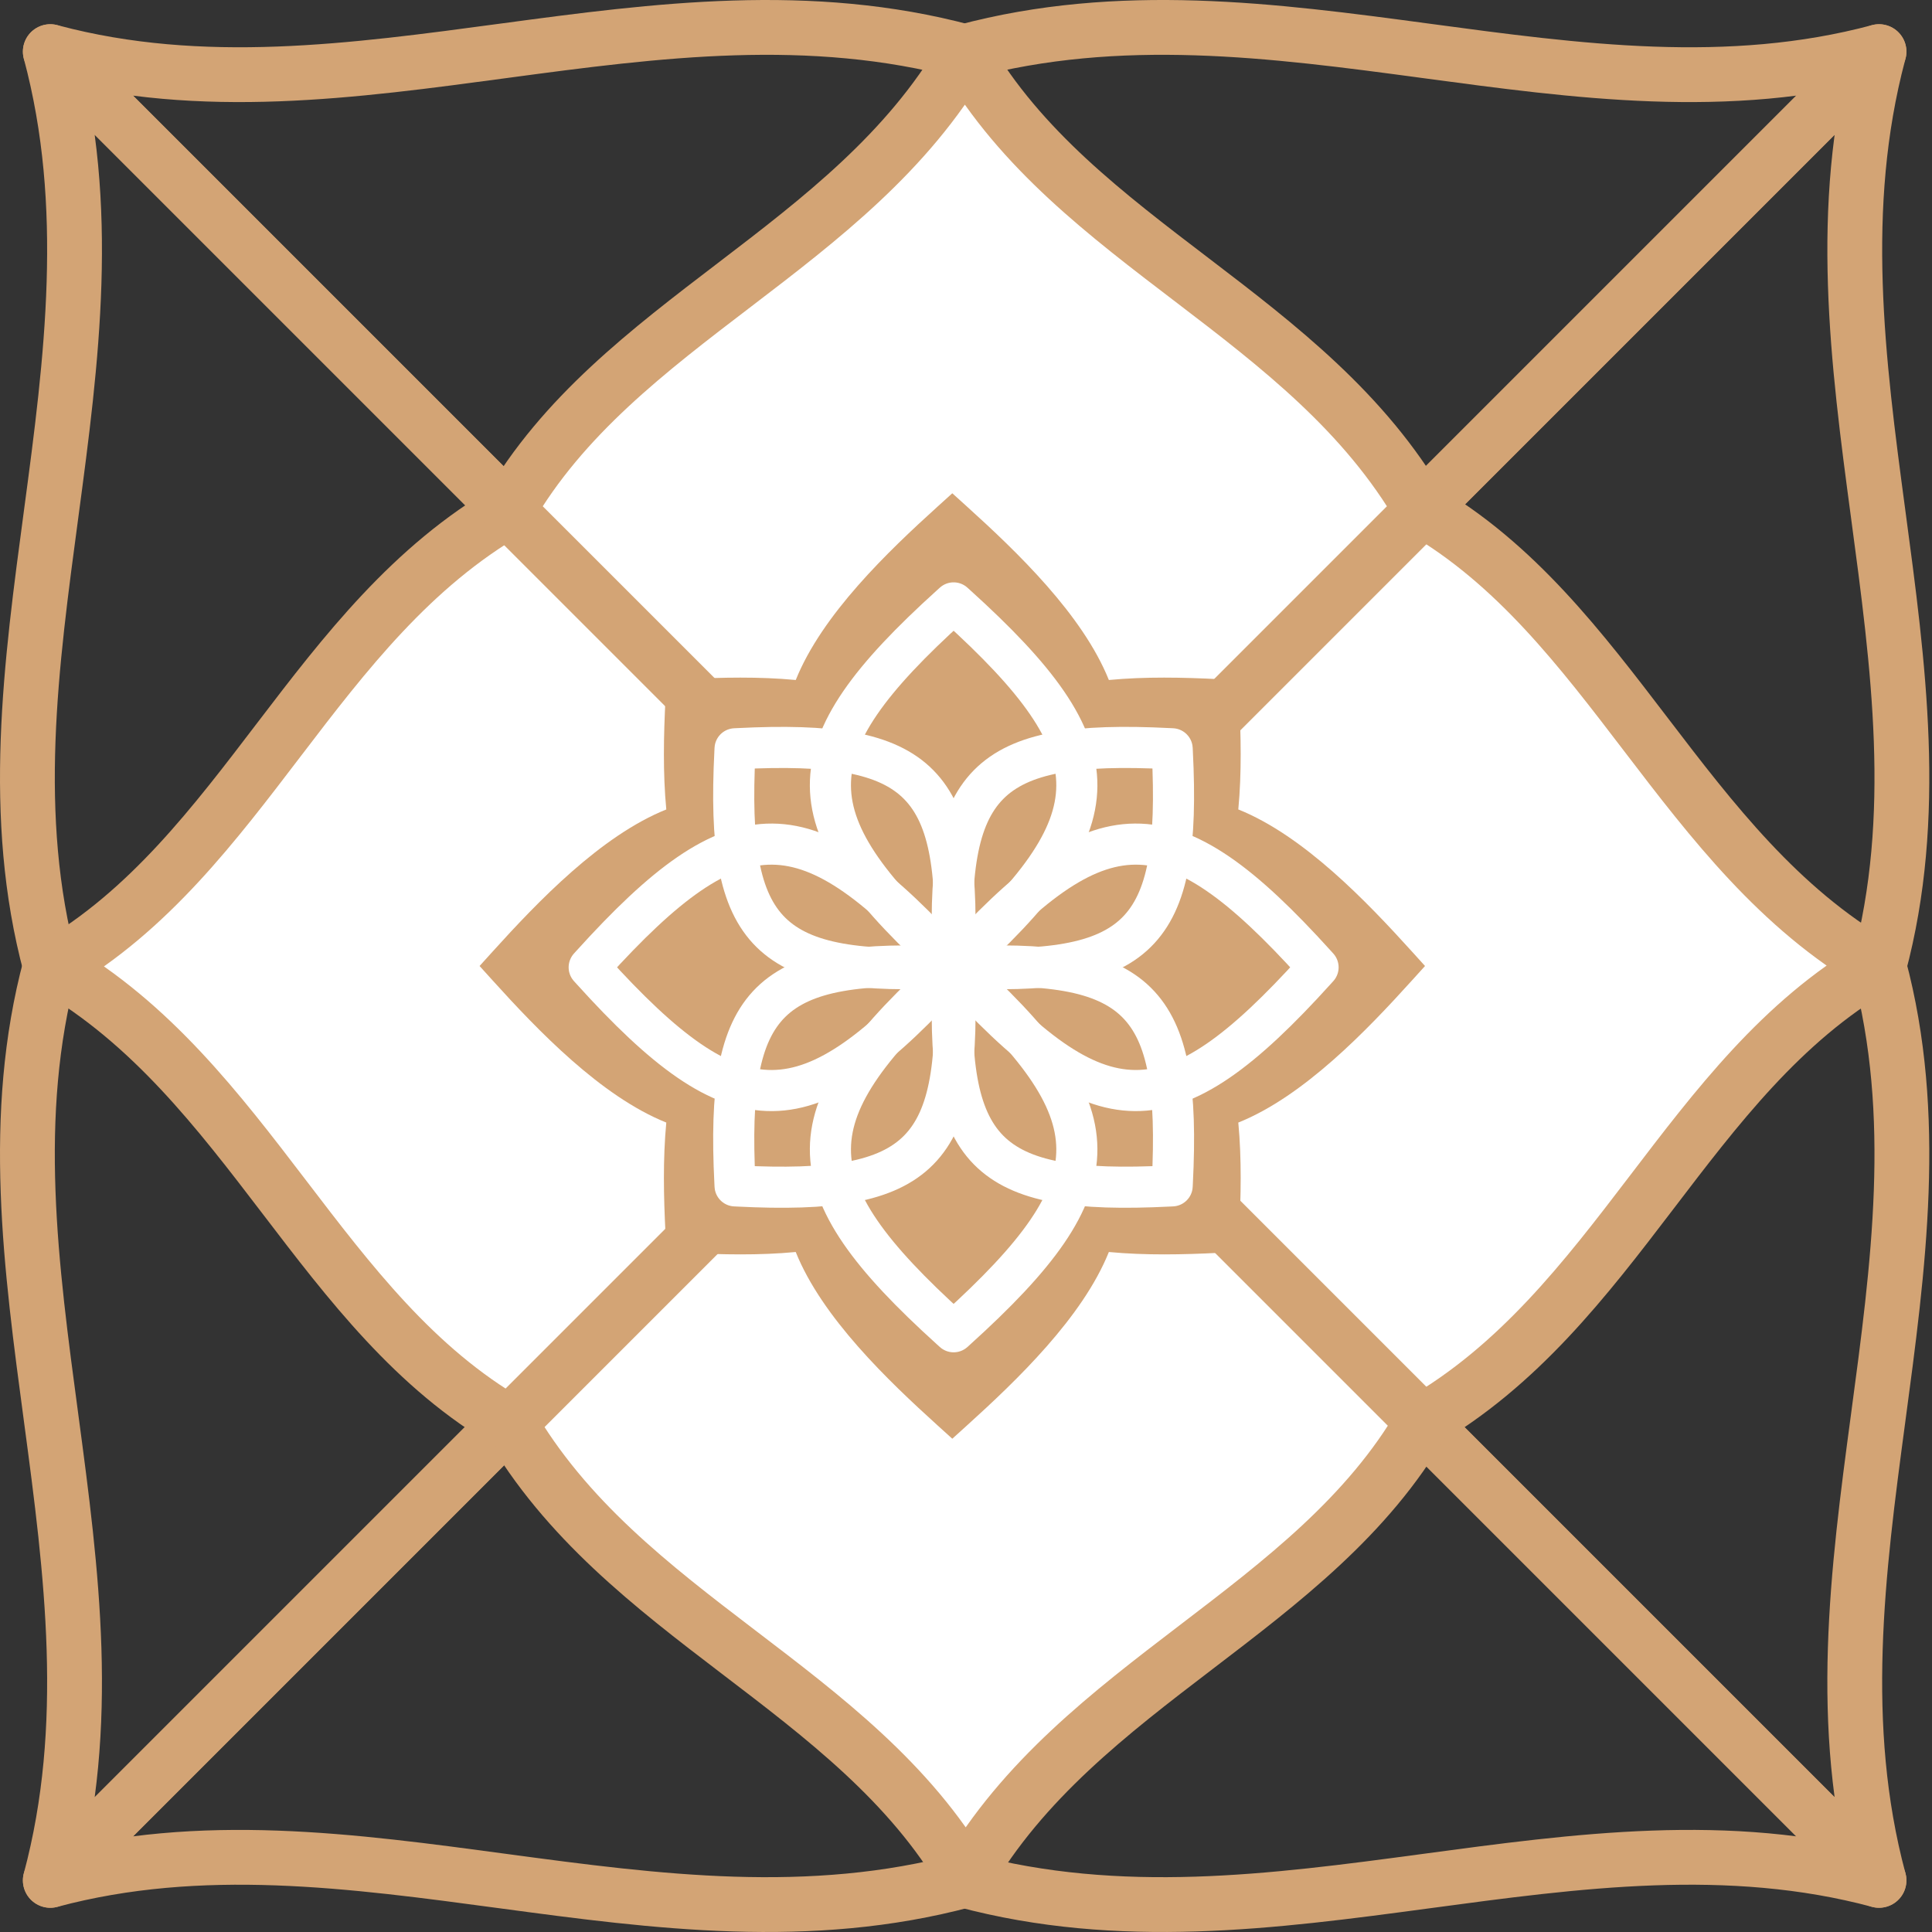 <svg width="141" height="141" viewBox="0 0 141 141" fill="none" xmlns="http://www.w3.org/2000/svg">
<rect x="0" y="0" width="141" height="141" fill="#333333" stroke="none"/>
<path fill-rule="evenodd" clip-rule="evenodd" d="M70.402 70.5H70.448H137.132C142.99 92.362 131.078 114.617 137.129 137.22L137.132 137.231L70.401 70.5H70.402V70.5Z" stroke="#D3A475" stroke-width="4" stroke-miterlimit="22.926" stroke-linejoin="round"/>
<path fill-rule="evenodd" clip-rule="evenodd" d="M137.133 137.231C115.151 131.341 93.027 143.294 70.402 137.231V70.5L137.133 137.231Z" stroke="#D3A475" stroke-width="4" stroke-miterlimit="22.926" stroke-linejoin="round"/>
<path fill-rule="evenodd" clip-rule="evenodd" d="M137.133 3.768C115.151 9.658 93.027 -2.294 70.402 3.768V70.5L137.133 3.768Z" stroke="#D3A475" stroke-width="4" stroke-miterlimit="22.926" stroke-linejoin="round"/>
<path fill-rule="evenodd" clip-rule="evenodd" d="M137.133 3.769L70.402 70.5H70.448H137.132C142.982 48.67 131.115 26.449 137.104 3.88C137.113 3.843 137.122 3.806 137.132 3.769L137.133 3.769Z" stroke="#D3A475" stroke-width="4" stroke-miterlimit="22.926" stroke-linejoin="round"/>
<path fill-rule="evenodd" clip-rule="evenodd" d="M70.402 70.5H3.671C-2.188 92.366 9.728 114.624 3.671 137.231L70.402 70.5V70.5Z" stroke="#D3A475" stroke-width="4" stroke-miterlimit="22.926" stroke-linejoin="round"/>
<path fill-rule="evenodd" clip-rule="evenodd" d="M3.672 137.231L3.687 137.228C25.664 131.347 47.784 143.293 70.403 137.231V70.547V70.501L3.672 137.232V137.231V137.231Z" stroke="#D3A475" stroke-width="4" stroke-miterlimit="22.926" stroke-linejoin="round"/>
<path fill-rule="evenodd" clip-rule="evenodd" d="M70.402 70.5H3.671C-2.188 48.634 9.728 26.376 3.671 3.769L70.402 70.5Z" stroke="#D3A475" stroke-width="4" stroke-miterlimit="22.926" stroke-linejoin="round"/>
<path fill-rule="evenodd" clip-rule="evenodd" d="M3.672 3.769C3.71 3.779 3.749 3.788 3.787 3.798C25.731 9.616 47.818 -2.283 70.403 3.769V70.453V70.499L3.672 3.768L3.672 3.769V3.769Z" stroke="#D3A475" stroke-width="4" stroke-miterlimit="22.926" stroke-linejoin="round"/>
<path fill-rule="evenodd" clip-rule="evenodd" d="M70.334 70.5L70.368 70.466L70.334 70.432H70.402L103.699 37.134C117.524 45.115 122.705 62.131 136.95 70.432H137.065L137.064 70.431C137.044 70.442 137.025 70.453 137.006 70.465L137.065 70.5H136.947L136.929 70.511C123.095 78.589 117.995 95.543 103.698 103.796L70.402 70.5H70.334H70.334Z" fill="white" stroke="#D3A475" stroke-width="4" stroke-miterlimit="22.926" stroke-linejoin="round"/>
<path fill-rule="evenodd" clip-rule="evenodd" d="M70.449 70.385L70.483 70.419L70.517 70.385V70.454L103.814 103.751C95.833 117.575 78.817 122.757 70.517 137.001V137.117L70.518 137.116C70.507 137.096 70.495 137.077 70.484 137.058L70.449 137.117V136.999L70.438 136.981C62.36 123.147 45.406 118.046 37.152 103.75L70.449 70.454V70.385V70.385Z" fill="white" stroke="#D3A475" stroke-width="4" stroke-miterlimit="22.926" stroke-linejoin="round"/>
<path fill-rule="evenodd" clip-rule="evenodd" d="M70.564 70.5L70.529 70.534L70.564 70.568H70.495L37.198 103.866C23.373 95.885 18.192 78.869 3.947 70.568H3.832L3.833 70.569C3.853 70.558 3.872 70.547 3.891 70.535L3.832 70.5H3.95L3.968 70.489C17.802 62.411 22.902 45.457 37.199 37.204L70.495 70.5H70.563H70.564Z" fill="white" stroke="#D3A475" stroke-width="4" stroke-miterlimit="22.926" stroke-linejoin="round"/>
<path fill-rule="evenodd" clip-rule="evenodd" d="M70.448 70.615L70.414 70.581L70.38 70.615V70.546L37.083 37.249C45.064 23.425 62.079 18.243 70.38 3.999V3.883L70.379 3.884C70.39 3.904 70.401 3.923 70.413 3.943L70.448 3.883V4.001L70.459 4.02C78.537 17.853 95.491 22.954 103.745 37.25L70.448 70.546V70.615V70.615Z" fill="white" stroke="#D3A475" stroke-width="4" stroke-miterlimit="22.926" stroke-linejoin="round"/>
<path fill-rule="evenodd" clip-rule="evenodd" d="M80.926 49.627C83.584 49.375 86.342 49.435 88.986 49.568L90.363 49.637L90.432 51.014C90.565 53.658 90.625 56.416 90.373 59.074C95.148 60.99 99.75 65.803 103.04 69.439L104 70.5L103.04 71.561C99.75 75.197 95.149 80.01 90.373 81.926C90.625 84.584 90.565 87.342 90.432 89.986L90.363 91.363L88.986 91.432C86.342 91.565 83.584 91.625 80.926 91.373C79.01 96.148 74.197 100.75 70.561 104.04L69.5 105L68.439 104.04C64.803 100.75 59.99 96.149 58.074 91.373C55.416 91.625 52.658 91.565 50.014 91.432L48.637 91.363L48.568 89.986C48.435 87.342 48.375 84.584 48.627 81.926C43.852 80.01 39.25 75.197 35.96 71.561L35 70.5L35.96 69.439C39.25 65.803 43.851 60.992 48.627 59.076C48.374 56.417 48.435 53.659 48.568 51.014L48.637 49.637L50.014 49.568C52.659 49.435 55.417 49.375 58.076 49.627C59.993 44.851 64.803 40.25 68.439 36.96L69.5 36L70.561 36.96C74.197 40.25 79.01 44.851 80.926 49.627Z" fill="#D3A475"/>
<path fill-rule="evenodd" clip-rule="evenodd" d="M69.597 44L69.799 44.183C81.583 54.834 81.52 59.873 69.611 70.585L69.597 70.597L69.583 70.585C57.673 59.874 57.612 54.834 69.395 44.183L69.597 44Z" stroke="white" stroke-width="3" stroke-miterlimit="22.926" stroke-linejoin="round"/>
<path fill-rule="evenodd" clip-rule="evenodd" d="M85.546 54.648L85.557 54.879C86.236 68.332 83.177 71.316 69.612 70.598L69.596 70.597L69.595 70.581C68.877 57.016 71.861 53.958 85.314 54.636L85.545 54.647L85.546 54.648Z" stroke="white" stroke-width="3" stroke-miterlimit="22.926" stroke-linejoin="round"/>
<path fill-rule="evenodd" clip-rule="evenodd" d="M96.194 70.597L96.011 70.799C85.36 82.583 80.322 82.52 69.609 70.611L69.597 70.597L69.609 70.583C80.321 58.673 85.36 58.612 96.011 70.395L96.194 70.597V70.597Z" stroke="white" stroke-width="3" stroke-miterlimit="22.926" stroke-linejoin="round"/>
<path fill-rule="evenodd" clip-rule="evenodd" d="M85.546 86.546L85.315 86.557C71.863 87.236 68.878 84.177 69.597 70.612L69.597 70.596L69.614 70.595C83.179 69.877 86.237 72.861 85.558 86.314L85.547 86.545L85.546 86.546Z" stroke="white" stroke-width="3" stroke-miterlimit="22.926" stroke-linejoin="round"/>
<path fill-rule="evenodd" clip-rule="evenodd" d="M69.597 97.194L69.395 97.011C57.612 86.36 57.674 81.322 69.583 70.609L69.597 70.597L69.612 70.609C81.521 81.321 81.583 86.36 69.799 97.011L69.597 97.194Z" stroke="white" stroke-width="3" stroke-miterlimit="22.926" stroke-linejoin="round"/>
<path fill-rule="evenodd" clip-rule="evenodd" d="M53.647 86.546L53.636 86.315C52.957 72.862 56.016 69.878 69.581 70.596L69.597 70.597L69.598 70.613C70.316 84.178 67.332 87.236 53.879 86.558L53.648 86.547L53.647 86.546Z" stroke="white" stroke-width="3" stroke-miterlimit="22.926" stroke-linejoin="round"/>
<path fill-rule="evenodd" clip-rule="evenodd" d="M43 70.597L43.183 70.395C53.834 58.612 58.873 58.674 69.585 70.583L69.597 70.597L69.585 70.612C58.874 82.521 53.834 82.583 43.183 70.799L43 70.597Z" stroke="white" stroke-width="3" stroke-miterlimit="22.926" stroke-linejoin="round"/>
<path fill-rule="evenodd" clip-rule="evenodd" d="M53.647 54.648L53.878 54.637C67.331 53.958 70.316 57.017 69.597 70.582L69.596 70.598L69.58 70.599C56.015 71.317 52.957 68.333 53.635 54.88L53.646 54.649L53.647 54.648Z" stroke="white" stroke-width="3" stroke-miterlimit="22.926" stroke-linejoin="round"/>
</svg>
